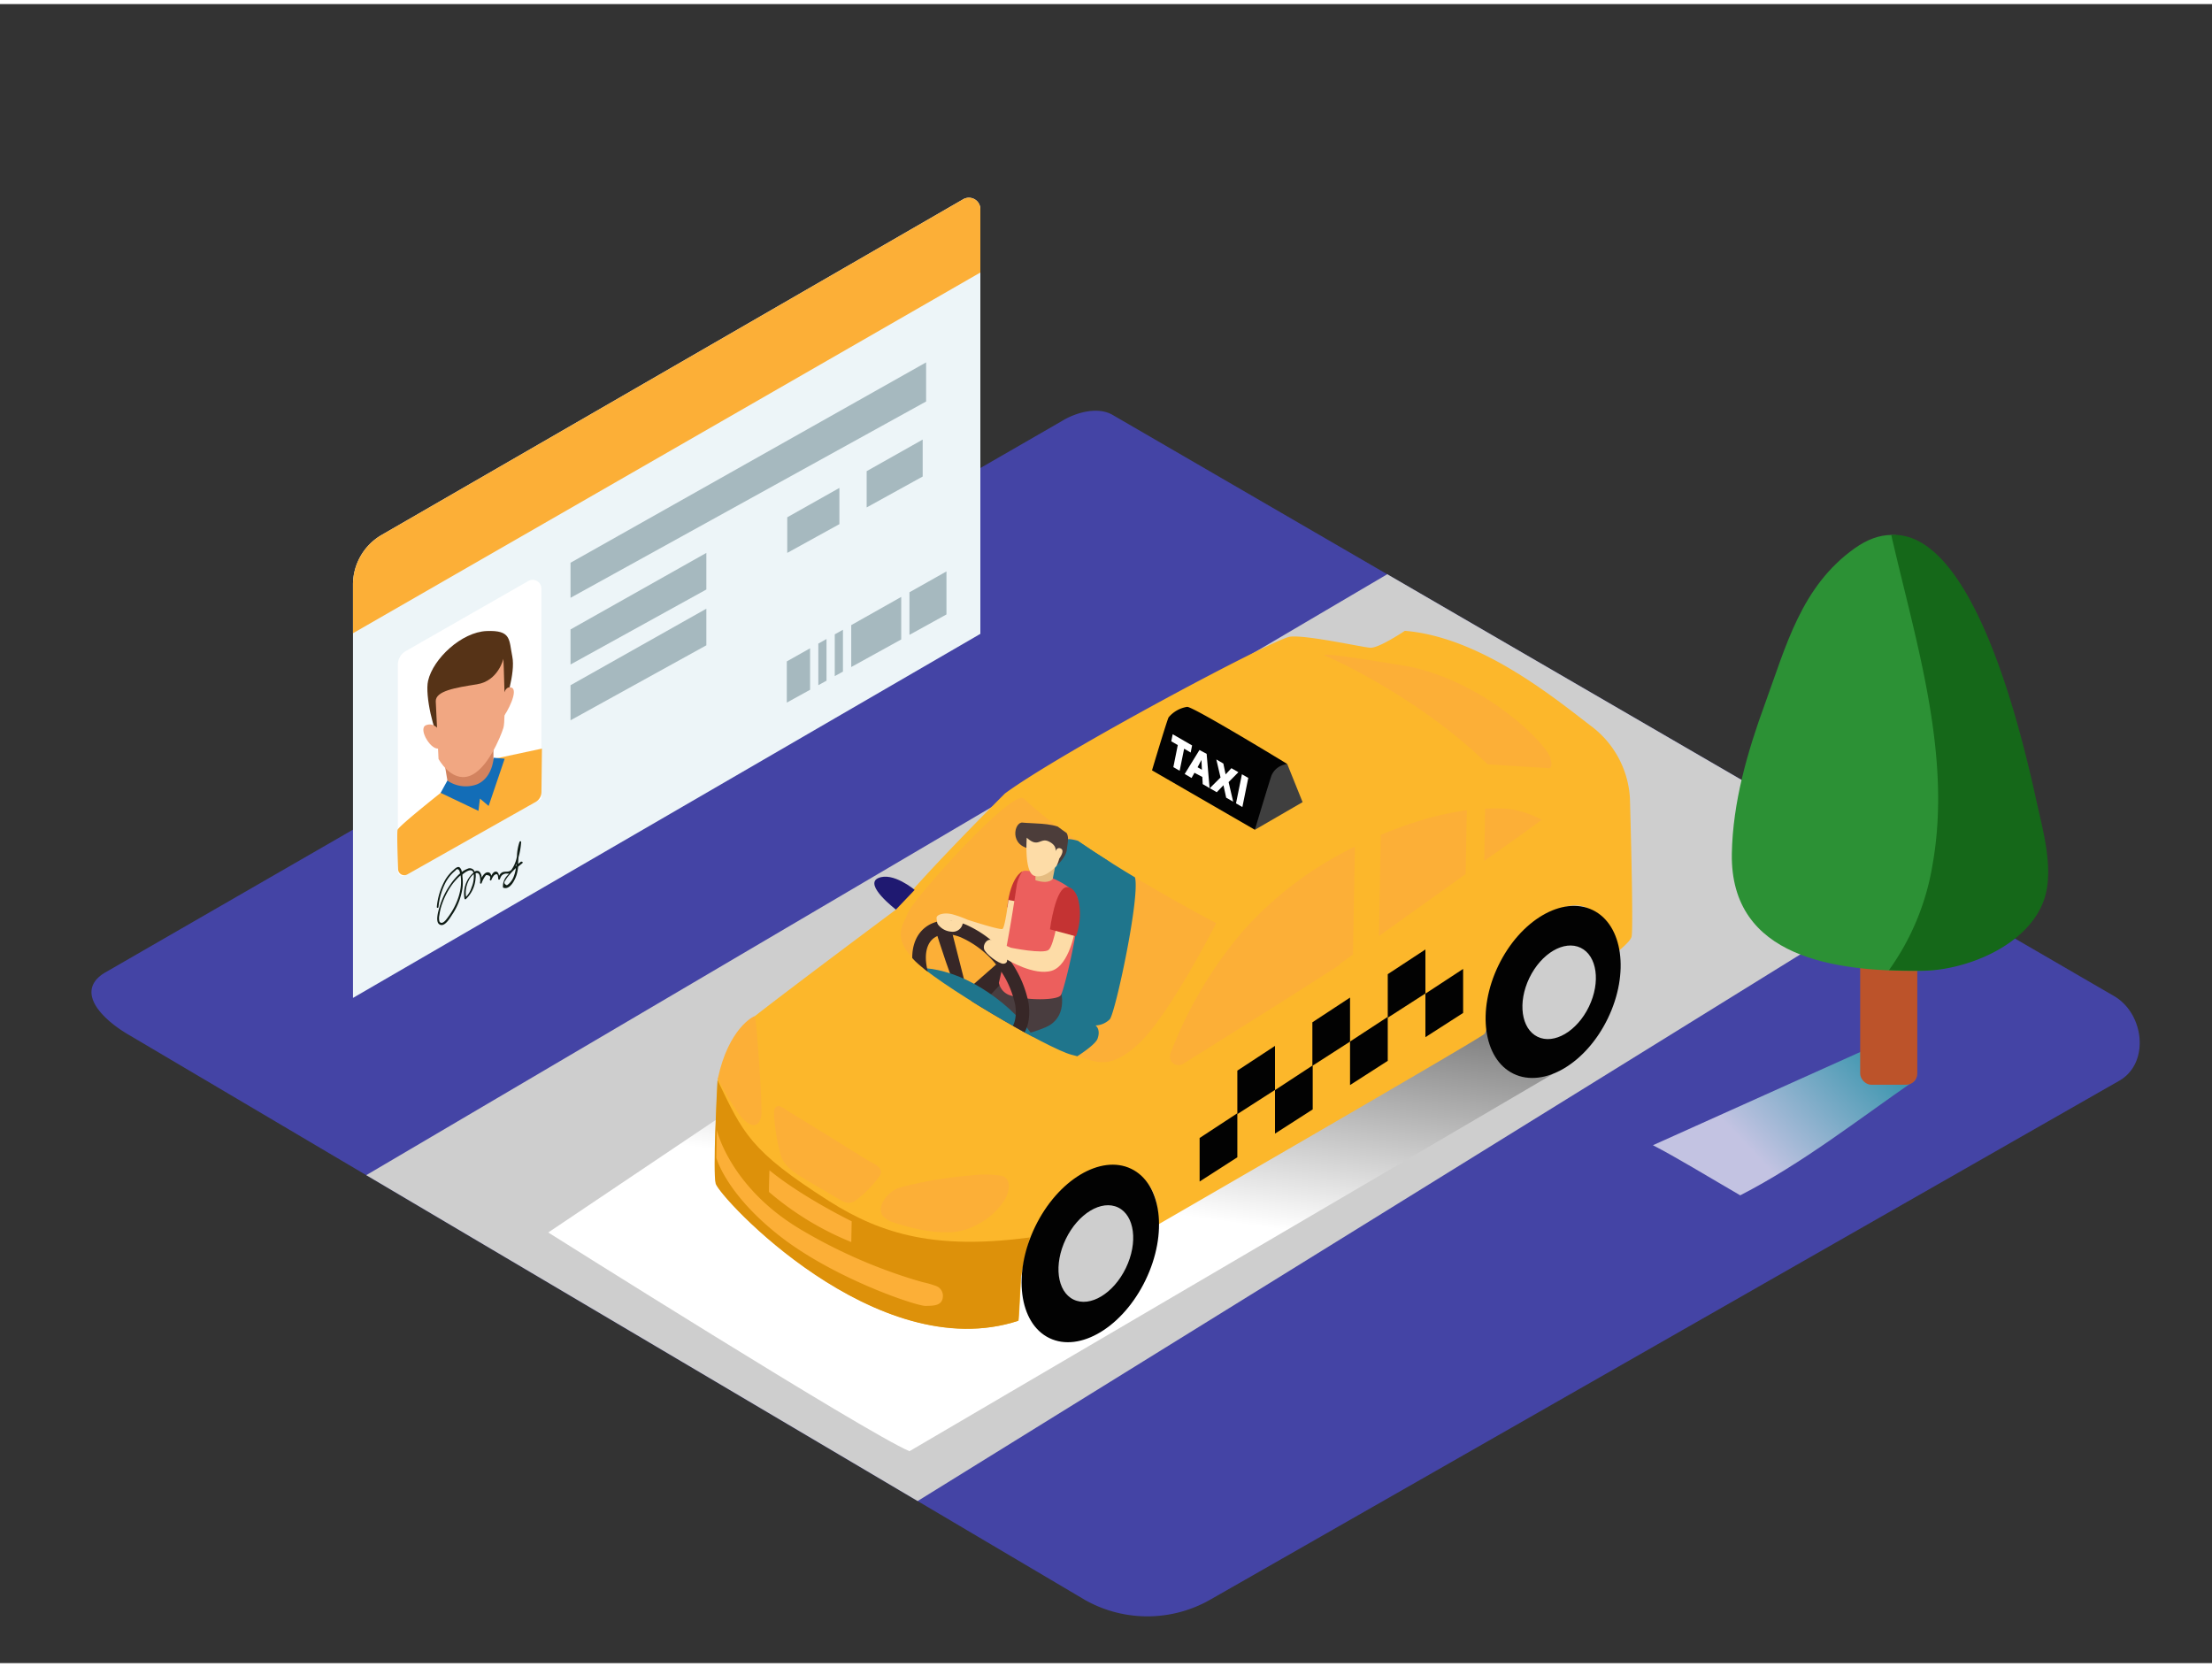<svg xmlns="http://www.w3.org/2000/svg" xmlns:xlink="http://www.w3.org/1999/xlink" viewBox="0 0 400 300" width="406" height="306" class="illustration styles_illustrationTablet__1DWOa"><rect x="0" y="0" width="400" height="300" fill="#333333" stroke="none"/><defs><linearGradient id="linear-gradient" x1="200.35" y1="134.25" x2="188.91" y2="215.59" gradientUnits="userSpaceOnUse"><stop offset="0.01"></stop><stop offset="1" stop-color="#fff"></stop></linearGradient><clipPath id="clip-path"><path d="M185.15,143.67c-2-1.91-19.8,17.89-20.92,20.56s-2.77,4.38.92,8.48S189.68,189,193.82,190s6.39,3.21,12-1.92,14.11-21.89,14.11-21.89S195.3,153.4,185.15,143.67Z" fill="none"></path></clipPath><linearGradient id="linear-gradient-2" x1="342.79" y1="181.29" x2="315.98" y2="206.78" gradientUnits="userSpaceOnUse"><stop offset="0" stop-color="#00a99d"></stop><stop offset="1" stop-color="#fff"></stop></linearGradient></defs><title>PP</title><g style="isolation: isolate;"><g id="Layer_2" data-name="Layer 2"><path d="M196.24,288.6,23.74,186.65c-5.49-3.08-10.2-8.15-4.85-11.46L192,75.41c2.6-1.61,6.54-2.66,9.18-1.13L382.28,179.37c5.49,3.19,6.48,12.1,1,15.29L219,288.44A22.94,22.94,0,0,1,196.24,288.6Z" fill="#4444a5"></path><polygon points="66.23 211.76 250.86 103.1 346.72 158.74 165.94 270.69 66.23 211.76" fill="#cecece"></polygon><path d="M218.73,141.77,99.14,222.13s57.6,36.3,65.32,39.55l116.41-68.24" fill="url(#linear-gradient)" style="mix-blend-mode: multiply;"></path><path d="M129.8,194.31,136.51,183c7.35-5.74,25.51-19.26,25.51-19.26,5.25-6.6,19.71-21,19.71-21,10.28-7.56,48.67-28,51.56-28.35s12.95,1.89,14.5,2,6.25-3.06,6.25-3.06c13.94,1.15,27.57,12.58,34.08,17.53a17.53,17.53,0,0,1,6.62,12.69s.69,23.88.29,25.14-4.26,4-4.26,4,.13-13.46-9.61-8.69-11.83,21.36-12.73,22.23-48.51,28.39-59.05,34.49c.1-3-.28-6.06-2.53-8.21-2.62-2.5-6.48-2.17-9.58-.91a16.77,16.77,0,0,0-7.78,6.17c-2.8,3.45-4.15,8-4.82,12.31-.08.54-.37,8-.49,8-25.68,8.41-54.14-22.42-54.71-24.83S129.8,194.31,129.8,194.31Z" fill="#fcb72b"></path><path d="M150,216.5c9.6,6.09,19.47,8.76,36.2,6.53-.3,1.19-1.4,5.89-1.59,7.07-.08.54-.37,8-.49,8-25.68,8.41-54.14-22.42-54.71-24.83-.52-2.23.22-16.48.34-18.69C134.38,204.15,135.53,207.31,150,216.5Z" fill="#dd910a"></path><path d="M139.14,210.88s-.14,3.86-.07,3.93a53.83,53.83,0,0,0,14.87,9.05l.07-3.76S145.11,215.77,139.14,210.88Z" fill="#fcaf37"></path><path d="M165.4,160.18s-3.94-3.33-6.6-2.13,3.21,5.69,3.21,5.69Z" fill="#1f1971"></path><ellipse cx="280.87" cy="178.64" rx="16.44" ry="10.99" transform="translate(-2.22 353.75) rotate(-64.2)" fill="#020202"></ellipse><ellipse cx="281.96" cy="178.71" rx="8.94" ry="5.98" transform="translate(-1.67 354.77) rotate(-64.2)" fill="#cecece"></ellipse><path d="M161.77,220.39a4.92,4.92,0,0,1-2-1.13c-1-1.1-.31-2.53.48-3.54a5.25,5.25,0,0,1,3.07-1.87,68.2,68.2,0,0,1,7.36-1.48c1.65-.24,3.31-.44,5-.56a19.38,19.38,0,0,1,5.4.06c1.87.4,1.43,2.81.78,4.06a12.66,12.66,0,0,1-5,4.7,11.43,11.43,0,0,1-4.72,1.45,21.94,21.94,0,0,1-5.28-.41,29.11,29.11,0,0,1-3.8-.9C162.63,220.66,162.2,220.54,161.77,220.39Z" fill="#fcaf37"></path><path d="M129.8,194.31s3.11,6.1,4.94,7.65,2.71.5,2.94-1.05-.92-17.9-1.18-17.9S131.74,185.23,129.8,194.31Z" fill="#fcaf37"></path><path d="M141.33,199.44c.55.26,1.16.78,1.59,1q4.65,2.82,9.27,5.7l4.62,2.87c1,.63,3.26,1.39,2.26,2.89a19.59,19.59,0,0,1-3.85,4.05c-1,.86-1.84,1.13-3.08.4-2.26-1.32-4.52-2.62-6.77-4-1.73-1-3.71-2.31-4.25-4.4A38.91,38.91,0,0,1,140,201.4c-.06-.75-.19-2.31,1-2.11A1.71,1.71,0,0,1,141.33,199.44Z" fill="#fcaf37"></path><path d="M169.15,231.76a1.9,1.9,0,0,1,1.36,1.78c0,1.91-1.74,1.82-3.08,1.87-1.67.07-16.68-5-26.45-12.66s-11.45-14.15-11.45-14.15l.09-5s2.39,10.39,15.2,18a94,94,0,0,0,16.63,7.79c1.8.64,3.61,1.22,5.45,1.73A17.85,17.85,0,0,1,169.15,231.76Z" fill="#fcaf37"></path><path d="M269,137.48l10.65.66s1.53.58.63-2-11.2-13.07-24.9-16.24c0,0-19-3.28-15.47-1.93C241.88,118.74,257.35,126,269,137.48Z" fill="#fcaf37"></path><path d="M268.4,154.94c3.48-2.46,7-4.91,10.38-7.44a17.7,17.7,0,0,0-6.23-2,32,32,0,0,0-4,0Z" fill="#fcaf37"></path><path d="M245,152.36a65,65,0,0,0-20,15,75.43,75.43,0,0,0-13.34,22.39,1.56,1.56,0,0,0,2.27,1.89c5.95-3.71,17.73-11.09,26.22-16.55l2.13-1.37v-.15l2.38-1.7Z" fill="#fcaf37"></path><path d="M265.25,145.77a55.15,55.15,0,0,0-9.16,2.1c-2.15.68-4.29,1.48-6.4,2.36l-.34,18.3,14.92-10.67.76-.54Z" fill="#fcaf37"></path><ellipse cx="197.17" cy="225.94" rx="17" ry="11.09" transform="translate(-92.07 305.1) rotate(-64.2)" fill="#020202"></ellipse><ellipse cx="198.16" cy="225.95" rx="9.25" ry="6.03" transform="translate(-91.51 306) rotate(-64.2)" fill="#cecece"></ellipse><g clip-path="url(#clip-path)"><rect x="157.75" y="132.03" width="75.06" height="71.57" fill="#fcaf37"></rect><path d="M187.3,158.47s3.27-7.83,6.25-7.46,10.54,3.68,11.65,6.78-3.51,24.68-4.52,25.79a3.84,3.84,0,0,1-2.58,1.11s1,.65.37,2.4-8.4,6.18-9.32,6.09-4.51-6.69-4.51-6.69" fill="#1f758c"></path><path d="M195,152.24s-1-6.67,1.16-6.39,8.85,3.76,8.66,5.15-1.29,5.64-1.29,5.64" fill="#1f758c"></path><path d="M191.8,178.32s1.32,4.22-1.93,6.29c-1.72,1.1-7,2.29-7,2.29l-8.08-6,5.3-3.83" fill="#493d3f"></path><path d="M169.33,167.94s3.22,10.38,3.94,10.38h1.56l-2.75-10.8" fill="#372727"></path><polyline points="180.14 173.66 174.83 178.32 177.49 180.91 182.82 175.2" fill="#372727"></polyline><path d="M140.85,193s6.5-10.21,8-11.41,9.82-6.77,14.33-6.23c0,0,1.86-2.33,8.89,0s15.12,9.32,16.58,15.29c0,0,14.86,8.22,15.26,11.14s-1.19,16.85-1.19,16.85l-15.26,10.08-3.18-10.61Z" fill="#1f758c"></path><path d="M184.87,156.84s-2.1.84-2.74,6.49l3.38.41" fill="#c43333"></path><path d="M182.36,162s-.62,5-1.08,5.24-6.3-1.66-6.3-1.66a19.55,19.55,0,0,0-2.62-.95c-1.57-.45-3,0-3,.6a2.46,2.46,0,0,0,.79,1.78c.52.62,3.54.74,3.74.24a2.1,2.1,0,0,0,.13-1l-.13,1a4,4,0,0,1,2.49.75l5.71,4.07s.51-2.64.93-2.76,1.66-6.89,1.66-6.89" fill="#fddca7"></path><path d="M194.7,161.28c-1.29-2.69-8.77-5.11-9.83-4.44a6.7,6.7,0,0,0-1,2.4c-.89,6-1.86,11.88-3.24,17.74a3,3,0,0,0,1.89,2.22c3,1,8.72,1,9.33,0S196,164,194.7,161.28Z" fill="#ec5f5d"></path><path d="M191,154.95l-.63,3.23s-.61,1.05-3.13.25v-3" fill="#e5bc80"></path><path d="M191,155.88s1.8-1.6,1.92-3,.77-2.91-1-3.87-5.47-.82-7-1-2.54,4.34,1.69,4.77" fill="#4c3d3a"></path><path d="M185.67,150.74s-.49,6.31,1.37,6.89,3.8-1.6,4-1.75a7.13,7.13,0,0,0,.5-1.35s1.07-1.42.32-1.81-1,.52-1,.52.36-1.07-1.21-1.82S187.77,152.67,185.67,150.74Z" fill="#fddca7"></path><path d="M180,189c-3.47,0-7.66-2.32-10.94-6.4-4.66-5.8-5.46-12.65-1.81-15.58,1.84-1.48,4.45-1.69,7.34-.59A19.67,19.67,0,0,1,186,180.65c.44,3.06-.32,5.56-2.16,7A6.06,6.06,0,0,1,180,189Zm-8.88-20.79a3.63,3.63,0,0,0-2.33.74c-2.48,2-1.48,7.54,2.19,12.1s8.87,6.74,11.35,4.74c1.13-.9,1.57-2.59,1.26-4.76a17.23,17.23,0,0,0-9.88-12.29A7.44,7.44,0,0,0,171.12,168.18Z" fill="#372727"></path><path d="M191.62,163.74c0,.07-1,6.5-2,7.29s-6.81-.39-6.81-.39-3-1.31-3.66-1.44-1.41.79-1.21,1.64,2.7,2.75,3.51,2.69.66-.74.66-.74,4.92,3,8.1,2,4.2-7.34,4.2-7.34" fill="#fddca7"></path><path d="M189.87,167.31s1-7.95,3.24-7.63,2.8,5.4,1.46,8.9Z" fill="#c43333"></path><path d="M173.36,165.11a1,1,0,0,0-1.19.62,3.18,3.18,0,0,1-.39-.07,1.52,1.52,0,0,1-.63-.49,1,1,0,0,0-1.41,0,1,1,0,0,0,0,1.41,3.29,3.29,0,0,0,2.24,1.15,1.84,1.84,0,0,0,2.09-1.38A1,1,0,0,0,173.36,165.11Z" fill="#fddca7"></path></g><polygon points="216.93 205.04 216.93 212.91 223.75 208.53 223.75 200.57 216.93 205.04" fill="#020202"></polygon><polygon points="223.75 192.86 223.75 200.72 230.56 196.35 230.56 188.39 223.75 192.86" fill="#020202"></polygon><polygon points="230.56 196.38 230.56 204.25 237.38 199.87 237.38 191.91 230.56 196.38" fill="#020202"></polygon><polygon points="237.32 184.12 237.32 191.99 244.13 187.61 244.13 179.65 237.32 184.12" fill="#020202"></polygon><polygon points="244.13 187.6 244.13 195.47 250.95 191.09 250.95 183.14 244.13 187.6" fill="#020202"></polygon><polygon points="250.95 175.42 250.95 183.29 257.76 178.91 257.76 170.95 250.95 175.42" fill="#020202"></polygon><polygon points="257.76 178.94 257.76 186.81 264.58 182.43 264.58 174.47 257.76 178.94" fill="#020202"></polygon><path d="M226.92,149.31l8.63-5-2.75-6.83s-3-.22-4,.76S226.92,149.31,226.92,149.31Z" fill="#3f3f3f"></path><path d="M208.32,138.56s2.69-9,3-9.58a5.48,5.48,0,0,1,3.36-1.9c1.18,0,18.15,10.36,18.15,10.36a3.37,3.37,0,0,0-2.91,2.07c-.67,2-3,9.8-3,9.8Z" fill="#020202"></path><polygon points="215.57 134.06 215.31 135.34 214.13 134.65 213.32 138.64 212.18 137.98 212.98 133.99 211.8 133.31 212.06 132.03 215.57 134.06" fill="#fff"></polygon><path d="M218.2,135.58l.53,6.19-1.24-.72-.07-1.29L216,139l-.53.94-1.24-.72,2.67-4.34ZM216.56,138l.78.45-.08-1.77-.7,1.32" fill="#fff"></path><polygon points="225.73 139.93 224.66 145.2 223.51 144.53 224.58 139.27 225.73 139.93" fill="#fff"></polygon><polygon points="223.94 138.9 222.17 140.69 223 144.23 221.73 143.5 221.24 141.25 220.03 142.52 218.77 141.79 220.71 139.85 219.95 136.59 221.22 137.33 221.63 139.29 222.68 138.17 223.94 138.9" fill="#fff"></polygon><path d="M63.83,179.71V105A10.4,10.4,0,0,1,69,96L174.18,35.29a2.07,2.07,0,0,1,3.1,1.79v76.8Z" fill="#edf5f8"></path><path d="M63.83,113.77V105A10.4,10.4,0,0,1,69,96L174.18,35.29a2.07,2.07,0,0,1,3.1,1.79V48.54Z" fill="#fcaf37"></path><path d="M71.95,119.5v37.27a.88.88,0,0,0,1.32.77l24.63-13.85v-38a1.58,1.58,0,0,0-2.36-1.37L73.37,117A2.83,2.83,0,0,0,71.95,119.5Z" fill="#fff"></path><path d="M81.09,141.52s-9,7.07-9.2,7.81c-.12.52,0,4.66.1,7.12a1.12,1.12,0,0,0,1.67.93l23.2-13.1a2.07,2.07,0,0,0,1.05-1.78l.09-7.87-9.86,2.11" fill="#fcaf37"></path><path d="M80.37,137.22l.72,4.3s5.5.55,6.22,0,1.92-4.28,1.92-4.28l0-4.38" fill="#d3835f"></path><path d="M91.26,126.68s2-5.66,1.38-8.7-.12-4.8-4.65-4.61-9.67,5-10.58,9C76.8,125,78.5,132,79.54,132.83" fill="#563317"></path><path d="M78.8,126.11l.5,10.39s2.26,4.19,5.53,3.1,5.7-7.12,6.2-8.72,0-12.49,0-12.49-.92,4-4.78,4.61S78.71,124.2,78.8,126.11Z" fill="#f1a782"></path><path d="M79.53,131.46s-.93-1.69-2.5-1.06,1.14,5,2.5,4.1" fill="#f1a782"></path><path d="M90.87,125.79s.25-2.66,1.61-2.2-.76,4.53-1.61,5.5" fill="#f1a782"></path><path d="M80.9,140.41l-1.22,2.22,6.84,3.26.27-2.22L88.36,145l2.9-8.54-2-.18s-.15,3.61-3,4.81A5.84,5.84,0,0,1,80.9,140.41Z" fill="#136db7"></path><path d="M94.18,155.09l-.49.4c0-.39.05-.79.07-1.19a13.14,13.14,0,0,0,.48-2.78c0-.18-.24-.19-.3,0a8.91,8.91,0,0,0-.46,2.61v0a5.91,5.91,0,0,1-1,2.42c-.53.56-1.2.15-1.77.52a1.4,1.4,0,0,0-.46.56c-.07-.37-.21-.75-.58-.76s-.63.37-.84.75c-.05-.35-.23-.64-.67-.62s-.82.51-1.07,1a1.61,1.61,0,0,0-.39-1.12.7.7,0,0,0-.87,0,.93.93,0,0,0-1.32-.5,4.11,4.11,0,0,0-1,.56,1.25,1.25,0,0,0-.41-.84c-.39-.24-.89.3-1.15.53a7.38,7.38,0,0,0-1.39,1.65,12.1,12.1,0,0,0-1.57,5c0,.19.28.19.3,0a12.25,12.25,0,0,1,1.29-4.44,7.58,7.58,0,0,1,1.08-1.51,6.46,6.46,0,0,1,.69-.64q.38-.55.75.06c0,.14.08.29.11.43a10.71,10.71,0,0,0-1.71,1.94,13.85,13.85,0,0,0-2,4.09c-.2.68-.87,2.76,0,3.23,1,.55,2-1.44,2.41-2a11.7,11.7,0,0,0,1.71-4.49,8.17,8.17,0,0,0,0-2.17c0-.1,0-.24,0-.39.84-.7,1.73-1.14,2-.31a2.77,2.77,0,0,0-.29.26A5.07,5.07,0,0,0,84,161.77a.15.15,0,0,0,.25.07A5.68,5.68,0,0,0,86,158.07a3.11,3.11,0,0,0,0-.89c.84-.35.9,1.07.81,1.68a.15.15,0,0,0,.29.08,4.76,4.76,0,0,1,.48-1,3,3,0,0,1,.33-.45q1,.06.66.79c0,.16.2.28.28.12a2.7,2.7,0,0,1,.5-.86c.74-.57.7.24.76.68,0,.16.25.12.29,0a3.27,3.27,0,0,1,.23-.51,1.14,1.14,0,0,1,1-.48c.16,0,.28,0,.42,0l-.25.29a2.81,2.81,0,0,0-.85,2.17.15.15,0,0,0,.11.11c1.22.41,2.14-1.57,2.39-2.45a8,8,0,0,0,.25-1.36c.24-.21.49-.42.74-.62S94.33,155,94.18,155.09ZM80.75,165.46c-.21.27-.88,1.09-1.29.43a2.53,2.53,0,0,1,0-1.18,9.61,9.61,0,0,1,.56-2.2,13.54,13.54,0,0,1,1.89-3.5,12.45,12.45,0,0,1,1.38-1.47C83.72,160.35,82.46,163.3,80.75,165.46Zm4.53-5.75a4.32,4.32,0,0,1-1,1.73,4.77,4.77,0,0,1,.41-2.81,3.63,3.63,0,0,1,.81-1.17l.17-.12A5.09,5.09,0,0,1,85.28,159.71Zm8.11-4.28c0,.11,0,.23,0,.34l-.16.14h0Zm-.5,2.36a3.5,3.5,0,0,1-.91,1.32l-.31.23q-.75-.3-.29-.86a4.93,4.93,0,0,1,.56-.81,13.86,13.86,0,0,1,1.35-1.44A6.41,6.41,0,0,1,92.89,157.79Z" fill="#0f1c15"></path><polygon points="103.17 101.02 103.17 107.36 167.47 71.86 167.47 64.79 103.17 101.02" fill="#a6b9bf"></polygon><polygon points="166.85 78.75 156.72 84.46 156.72 91.02 166.85 85.43 166.85 78.75" fill="#a6b9bf"></polygon><polygon points="151.79 87.49 142.36 92.8 142.36 99.24 151.79 94.04 151.79 87.49" fill="#a6b9bf"></polygon><polygon points="127.73 99.24 103.17 113.08 103.17 119.42 127.73 105.86 127.73 99.24" fill="#a6b9bf"></polygon><polygon points="127.73 109.33 103.17 123.17 103.17 129.51 127.73 115.95 127.73 109.33" fill="#a6b9bf"></polygon><polygon points="149.46 114.81 147.98 115.64 147.98 123.16 149.46 122.35 149.46 114.81" fill="#a6b9bf"></polygon><polygon points="162.97 107.2 153.93 112.3 153.93 119.88 162.97 114.89 162.97 107.2" fill="#a6b9bf"></polygon><polygon points="164.46 106.36 164.46 114.06 171.15 110.37 171.15 102.59 164.46 106.36" fill="#a6b9bf"></polygon><polygon points="152.43 113.14 150.95 113.97 150.95 121.52 152.43 120.71 152.43 113.14" fill="#a6b9bf"></polygon><polygon points="146.49 116.49 142.28 118.86 142.28 126.31 146.49 123.99 146.49 116.49" fill="#a6b9bf"></polygon><path d="M346.33,194.58l-5.5-7.08L298.9,206.35c4.09,2.09,10,5.7,15.79,9.06C326,209.59,335.83,201.84,346.33,194.58Z" opacity="0.68" fill="url(#linear-gradient-2)" style="mix-blend-mode: multiply;"></path><rect x="336.38" y="126.92" width="10.33" height="68.49" rx="2.01" ry="2.01" fill="#bc532a"></rect><path d="M367.06,140.93c-2.38-10.34-13-55.88-31.72-42.49C325.73,105.3,323,116,319.17,126.5c-3.18,8.68-5.83,17.82-6,27.13-.3,19,19,21.27,33.72,21.2,8.51,0,20.64-5.06,22.62-14.29,1.2-5.57-.84-12.14-2-17.59Q367.29,141.94,367.06,140.93Z" fill="#2c9135"></path><path d="M368,142.94q-.22-1-.45-2C365.4,131.79,356.88,95.12,342,96c4.43,19.33,11,39.75,7.48,59.53a45.24,45.24,0,0,1-7.89,19.15c2,.1,3.94.13,5.82.12,8.51,0,20.64-5.06,22.62-14.29C371.19,155,369.15,148.4,368,142.94Z" fill="#156819"></path></g></g></svg>